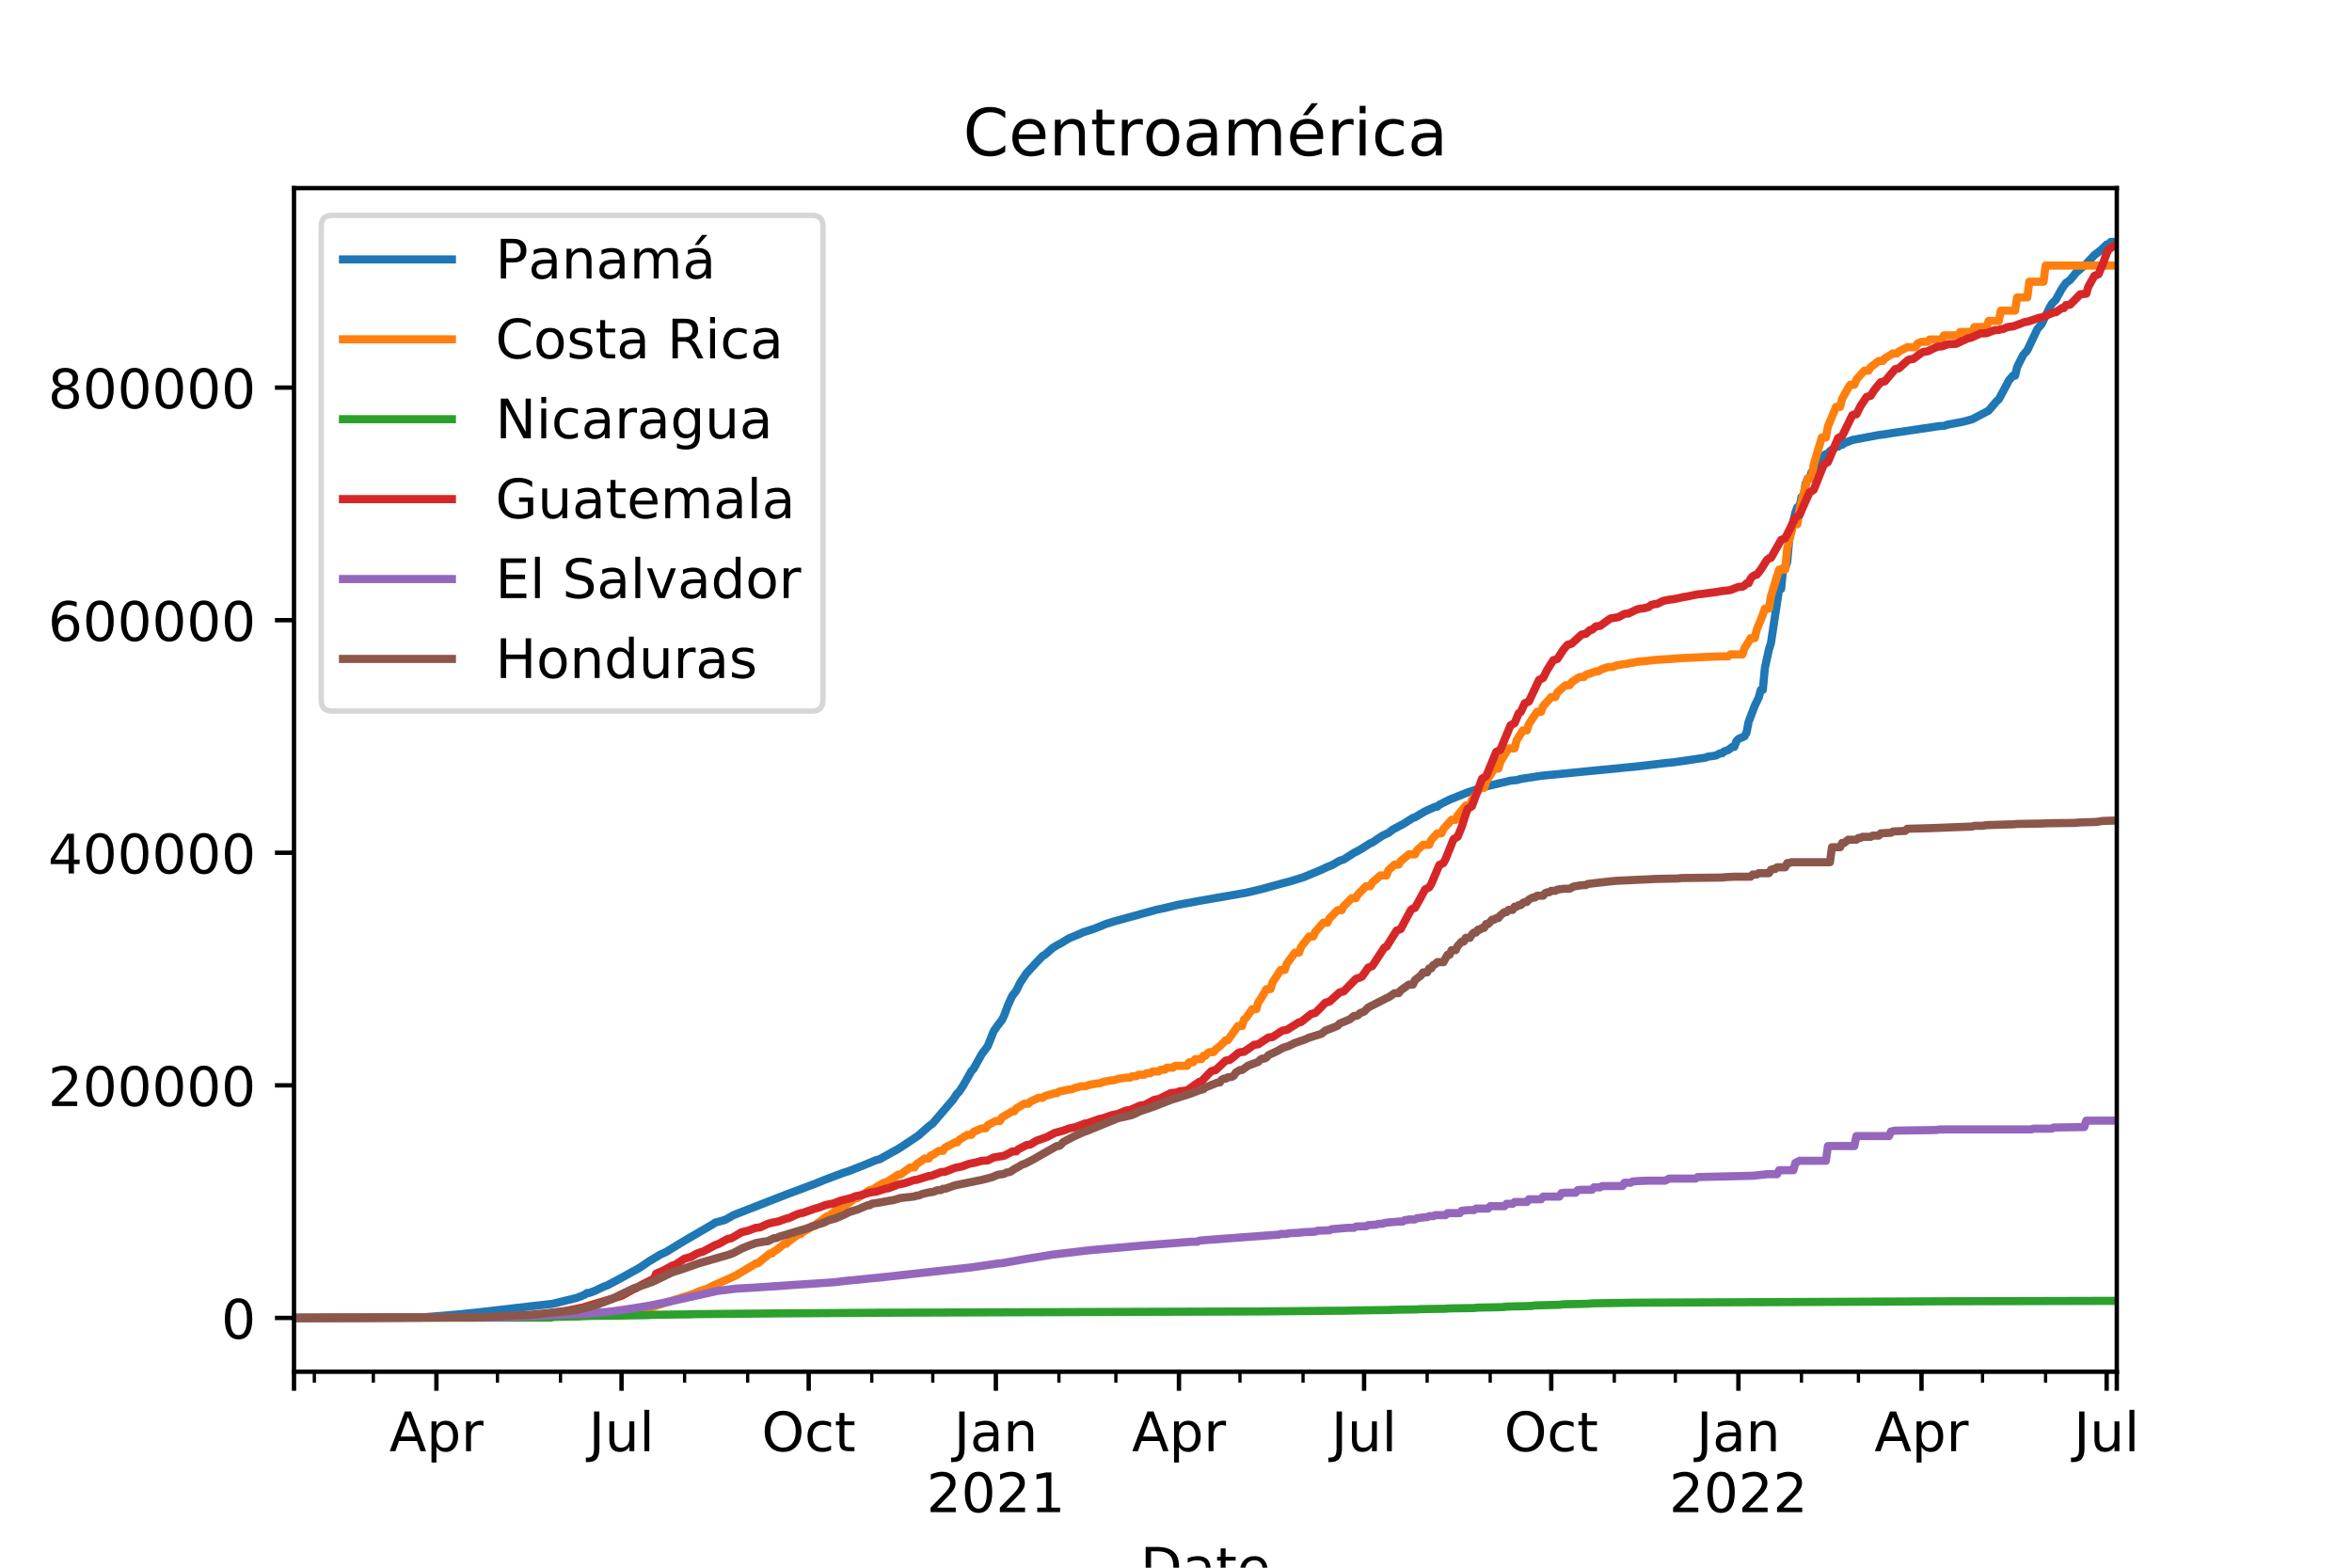 <?xml version="1.0" encoding="utf-8" standalone="no"?>
<!DOCTYPE svg PUBLIC "-//W3C//DTD SVG 1.1//EN"
  "http://www.w3.org/Graphics/SVG/1.1/DTD/svg11.dtd">
<!-- Created with matplotlib (https://matplotlib.org/) -->
<svg height="288pt" version="1.1" viewBox="0 0 432 288" width="432pt" xmlns="http://www.w3.org/2000/svg" xmlns:xlink="http://www.w3.org/1999/xlink">
 <defs>
  <style type="text/css">
*{stroke-linecap:butt;stroke-linejoin:round;}
  </style>
 </defs>
 <g id="figure_1">
  <g id="patch_1">
   <path d="M 0 288 
L 432 288 
L 432 0 
L 0 0 
z
" style="fill:#ffffff;"/>
  </g>
  <g id="axes_1">
   <g id="patch_2">
    <path d="M 54 252 
L 388.8 252 
L 388.8 34.56 
L 54 34.56 
z
" style="fill:#ffffff;"/>
   </g>
   <g id="matplotlib.axis_1">
    <g id="xtick_1">
     <g id="line2d_1">
      <defs>
       <path d="M 0 0 
L 0 3.5 
" id="m9b2d045363" style="stroke:#000000;stroke-width:0.8;"/>
      </defs>
      <g>
       <use style="stroke:#000000;stroke-width:0.8;" x="54" xlink:href="#m9b2d045363" y="252"/>
      </g>
     </g>
    </g>
    <g id="xtick_2">
     <g id="line2d_2">
      <g>
       <use style="stroke:#000000;stroke-width:0.8;" x="80.156" xlink:href="#m9b2d045363" y="252"/>
      </g>
     </g>
     <g id="text_1">
      <!-- Apr -->
      <defs>
       <path d="M 34.188 63.188 
L 20.797 26.906 
L 47.609 26.906 
z
M 28.609 72.906 
L 39.797 72.906 
L 67.578 0 
L 57.328 0 
L 50.688 18.703 
L 17.828 18.703 
L 11.188 0 
L 0.781 0 
z
" id="DejaVuSans-65"/>
       <path d="M 18.109 8.203 
L 18.109 -20.797 
L 9.078 -20.797 
L 9.078 54.688 
L 18.109 54.688 
L 18.109 46.391 
Q 20.953 51.266 25.266 53.625 
Q 29.594 56 35.594 56 
Q 45.562 56 51.781 48.094 
Q 58.016 40.188 58.016 27.297 
Q 58.016 14.406 51.781 6.484 
Q 45.562 -1.422 35.594 -1.422 
Q 29.594 -1.422 25.266 0.953 
Q 20.953 3.328 18.109 8.203 
z
M 48.688 27.297 
Q 48.688 37.203 44.609 42.844 
Q 40.531 48.484 33.406 48.484 
Q 26.266 48.484 22.188 42.844 
Q 18.109 37.203 18.109 27.297 
Q 18.109 17.391 22.188 11.75 
Q 26.266 6.109 33.406 6.109 
Q 40.531 6.109 44.609 11.75 
Q 48.688 17.391 48.688 27.297 
z
" id="DejaVuSans-112"/>
       <path d="M 41.109 46.297 
Q 39.594 47.172 37.812 47.578 
Q 36.031 48 33.891 48 
Q 26.266 48 22.188 43.047 
Q 18.109 38.094 18.109 28.812 
L 18.109 0 
L 9.078 0 
L 9.078 54.688 
L 18.109 54.688 
L 18.109 46.188 
Q 20.953 51.172 25.484 53.578 
Q 30.031 56 36.531 56 
Q 37.453 56 38.578 55.875 
Q 39.703 55.766 41.062 55.516 
z
" id="DejaVuSans-114"/>
      </defs>
      <g transform="translate(71.506 266.598)scale(0.1 -0.1)">
       <use xlink:href="#DejaVuSans-65"/>
       <use x="68.408" xlink:href="#DejaVuSans-112"/>
       <use x="131.885" xlink:href="#DejaVuSans-114"/>
      </g>
     </g>
    </g>
    <g id="xtick_3">
     <g id="line2d_3">
      <g>
       <use style="stroke:#000000;stroke-width:0.8;" x="114.159" xlink:href="#m9b2d045363" y="252"/>
      </g>
     </g>
     <g id="text_2">
      <!-- Jul -->
      <defs>
       <path d="M 9.812 72.906 
L 19.672 72.906 
L 19.672 5.078 
Q 19.672 -8.109 14.672 -14.062 
Q 9.672 -20.016 -1.422 -20.016 
L -5.172 -20.016 
L -5.172 -11.719 
L -2.094 -11.719 
Q 4.438 -11.719 7.125 -8.047 
Q 9.812 -4.391 9.812 5.078 
z
" id="DejaVuSans-74"/>
       <path d="M 8.5 21.578 
L 8.5 54.688 
L 17.484 54.688 
L 17.484 21.922 
Q 17.484 14.156 20.5 10.266 
Q 23.531 6.391 29.594 6.391 
Q 36.859 6.391 41.078 11.031 
Q 45.312 15.672 45.312 23.688 
L 45.312 54.688 
L 54.297 54.688 
L 54.297 0 
L 45.312 0 
L 45.312 8.406 
Q 42.047 3.422 37.719 1 
Q 33.406 -1.422 27.688 -1.422 
Q 18.266 -1.422 13.375 4.438 
Q 8.5 10.297 8.5 21.578 
z
M 31.109 56 
z
" id="DejaVuSans-117"/>
       <path d="M 9.422 75.984 
L 18.406 75.984 
L 18.406 0 
L 9.422 0 
z
" id="DejaVuSans-108"/>
      </defs>
      <g transform="translate(108.127 266.598)scale(0.1 -0.1)">
       <use xlink:href="#DejaVuSans-74"/>
       <use x="29.492" xlink:href="#DejaVuSans-117"/>
       <use x="92.871" xlink:href="#DejaVuSans-108"/>
      </g>
     </g>
    </g>
    <g id="xtick_4">
     <g id="line2d_4">
      <g>
       <use style="stroke:#000000;stroke-width:0.8;" x="148.536" xlink:href="#m9b2d045363" y="252"/>
      </g>
     </g>
     <g id="text_3">
      <!-- Oct -->
      <defs>
       <path d="M 39.406 66.219 
Q 28.656 66.219 22.328 58.203 
Q 16.016 50.203 16.016 36.375 
Q 16.016 22.609 22.328 14.594 
Q 28.656 6.594 39.406 6.594 
Q 50.141 6.594 56.422 14.594 
Q 62.703 22.609 62.703 36.375 
Q 62.703 50.203 56.422 58.203 
Q 50.141 66.219 39.406 66.219 
z
M 39.406 74.219 
Q 54.734 74.219 63.906 63.938 
Q 73.094 53.656 73.094 36.375 
Q 73.094 19.141 63.906 8.859 
Q 54.734 -1.422 39.406 -1.422 
Q 24.031 -1.422 14.812 8.828 
Q 5.609 19.094 5.609 36.375 
Q 5.609 53.656 14.812 63.938 
Q 24.031 74.219 39.406 74.219 
z
" id="DejaVuSans-79"/>
       <path d="M 48.781 52.594 
L 48.781 44.188 
Q 44.969 46.297 41.141 47.344 
Q 37.312 48.391 33.406 48.391 
Q 24.656 48.391 19.812 42.844 
Q 14.984 37.312 14.984 27.297 
Q 14.984 17.281 19.812 11.734 
Q 24.656 6.203 33.406 6.203 
Q 37.312 6.203 41.141 7.25 
Q 44.969 8.297 48.781 10.406 
L 48.781 2.094 
Q 45.016 0.344 40.984 -0.531 
Q 36.969 -1.422 32.422 -1.422 
Q 20.062 -1.422 12.781 6.344 
Q 5.516 14.109 5.516 27.297 
Q 5.516 40.672 12.859 48.328 
Q 20.219 56 33.016 56 
Q 37.156 56 41.109 55.141 
Q 45.062 54.297 48.781 52.594 
z
" id="DejaVuSans-99"/>
       <path d="M 18.312 70.219 
L 18.312 54.688 
L 36.812 54.688 
L 36.812 47.703 
L 18.312 47.703 
L 18.312 18.016 
Q 18.312 11.328 20.141 9.422 
Q 21.969 7.516 27.594 7.516 
L 36.812 7.516 
L 36.812 0 
L 27.594 0 
Q 17.188 0 13.234 3.875 
Q 9.281 7.766 9.281 18.016 
L 9.281 47.703 
L 2.688 47.703 
L 2.688 54.688 
L 9.281 54.688 
L 9.281 70.219 
z
" id="DejaVuSans-116"/>
      </defs>
      <g transform="translate(139.891 266.598)scale(0.1 -0.1)">
       <use xlink:href="#DejaVuSans-79"/>
       <use x="78.711" xlink:href="#DejaVuSans-99"/>
       <use x="133.691" xlink:href="#DejaVuSans-116"/>
      </g>
     </g>
    </g>
    <g id="xtick_5">
     <g id="line2d_5">
      <g>
       <use style="stroke:#000000;stroke-width:0.8;" x="182.913" xlink:href="#m9b2d045363" y="252"/>
      </g>
     </g>
     <g id="text_4">
      <!-- Jan -->
      <defs>
       <path d="M 34.281 27.484 
Q 23.391 27.484 19.188 25 
Q 14.984 22.516 14.984 16.5 
Q 14.984 11.719 18.141 8.906 
Q 21.297 6.109 26.703 6.109 
Q 34.188 6.109 38.703 11.406 
Q 43.219 16.703 43.219 25.484 
L 43.219 27.484 
z
M 52.203 31.203 
L 52.203 0 
L 43.219 0 
L 43.219 8.297 
Q 40.141 3.328 35.547 0.953 
Q 30.953 -1.422 24.312 -1.422 
Q 15.922 -1.422 10.953 3.297 
Q 6 8.016 6 15.922 
Q 6 25.141 12.172 29.828 
Q 18.359 34.516 30.609 34.516 
L 43.219 34.516 
L 43.219 35.406 
Q 43.219 41.609 39.141 45 
Q 35.062 48.391 27.688 48.391 
Q 23 48.391 18.547 47.266 
Q 14.109 46.141 10.016 43.891 
L 10.016 52.203 
Q 14.938 54.109 19.578 55.047 
Q 24.219 56 28.609 56 
Q 40.484 56 46.344 49.844 
Q 52.203 43.703 52.203 31.203 
z
" id="DejaVuSans-97"/>
       <path d="M 54.891 33.016 
L 54.891 0 
L 45.906 0 
L 45.906 32.719 
Q 45.906 40.484 42.875 44.328 
Q 39.844 48.188 33.797 48.188 
Q 26.516 48.188 22.312 43.547 
Q 18.109 38.922 18.109 30.906 
L 18.109 0 
L 9.078 0 
L 9.078 54.688 
L 18.109 54.688 
L 18.109 46.188 
Q 21.344 51.125 25.703 53.562 
Q 30.078 56 35.797 56 
Q 45.219 56 50.047 50.172 
Q 54.891 44.344 54.891 33.016 
z
" id="DejaVuSans-110"/>
      </defs>
      <g transform="translate(175.205 266.598)scale(0.1 -0.1)">
       <use xlink:href="#DejaVuSans-74"/>
       <use x="29.492" xlink:href="#DejaVuSans-97"/>
       <use x="90.771" xlink:href="#DejaVuSans-110"/>
      </g>
      <!-- 2021 -->
      <defs>
       <path d="M 19.188 8.297 
L 53.609 8.297 
L 53.609 0 
L 7.328 0 
L 7.328 8.297 
Q 12.938 14.109 22.625 23.891 
Q 32.328 33.688 34.812 36.531 
Q 39.547 41.844 41.422 45.531 
Q 43.312 49.219 43.312 52.781 
Q 43.312 58.594 39.234 62.25 
Q 35.156 65.922 28.609 65.922 
Q 23.969 65.922 18.812 64.312 
Q 13.672 62.703 7.812 59.422 
L 7.812 69.391 
Q 13.766 71.781 18.938 73 
Q 24.125 74.219 28.422 74.219 
Q 39.75 74.219 46.484 68.547 
Q 53.219 62.891 53.219 53.422 
Q 53.219 48.922 51.531 44.891 
Q 49.859 40.875 45.406 35.406 
Q 44.188 33.984 37.641 27.219 
Q 31.109 20.453 19.188 8.297 
z
" id="DejaVuSans-50"/>
       <path d="M 31.781 66.406 
Q 24.172 66.406 20.328 58.906 
Q 16.5 51.422 16.5 36.375 
Q 16.5 21.391 20.328 13.891 
Q 24.172 6.391 31.781 6.391 
Q 39.453 6.391 43.281 13.891 
Q 47.125 21.391 47.125 36.375 
Q 47.125 51.422 43.281 58.906 
Q 39.453 66.406 31.781 66.406 
z
M 31.781 74.219 
Q 44.047 74.219 50.516 64.516 
Q 56.984 54.828 56.984 36.375 
Q 56.984 17.969 50.516 8.266 
Q 44.047 -1.422 31.781 -1.422 
Q 19.531 -1.422 13.062 8.266 
Q 6.594 17.969 6.594 36.375 
Q 6.594 54.828 13.062 64.516 
Q 19.531 74.219 31.781 74.219 
z
" id="DejaVuSans-48"/>
       <path d="M 12.406 8.297 
L 28.516 8.297 
L 28.516 63.922 
L 10.984 60.406 
L 10.984 69.391 
L 28.422 72.906 
L 38.281 72.906 
L 38.281 8.297 
L 54.391 8.297 
L 54.391 0 
L 12.406 0 
z
" id="DejaVuSans-49"/>
      </defs>
      <g transform="translate(170.188 277.796)scale(0.1 -0.1)">
       <use xlink:href="#DejaVuSans-50"/>
       <use x="63.623" xlink:href="#DejaVuSans-48"/>
       <use x="127.246" xlink:href="#DejaVuSans-50"/>
       <use x="190.869" xlink:href="#DejaVuSans-49"/>
      </g>
     </g>
    </g>
    <g id="xtick_6">
     <g id="line2d_6">
      <g>
       <use style="stroke:#000000;stroke-width:0.8;" x="216.542" xlink:href="#m9b2d045363" y="252"/>
      </g>
     </g>
     <g id="text_5">
      <!-- Apr -->
      <g transform="translate(207.892 266.598)scale(0.1 -0.1)">
       <use xlink:href="#DejaVuSans-65"/>
       <use x="68.408" xlink:href="#DejaVuSans-112"/>
       <use x="131.885" xlink:href="#DejaVuSans-114"/>
      </g>
     </g>
    </g>
    <g id="xtick_7">
     <g id="line2d_7">
      <g>
       <use style="stroke:#000000;stroke-width:0.8;" x="250.546" xlink:href="#m9b2d045363" y="252"/>
      </g>
     </g>
     <g id="text_6">
      <!-- Jul -->
      <g transform="translate(244.513 266.598)scale(0.1 -0.1)">
       <use xlink:href="#DejaVuSans-74"/>
       <use x="29.492" xlink:href="#DejaVuSans-117"/>
       <use x="92.871" xlink:href="#DejaVuSans-108"/>
      </g>
     </g>
    </g>
    <g id="xtick_8">
     <g id="line2d_8">
      <g>
       <use style="stroke:#000000;stroke-width:0.8;" x="284.922" xlink:href="#m9b2d045363" y="252"/>
      </g>
     </g>
     <g id="text_7">
      <!-- Oct -->
      <g transform="translate(276.277 266.598)scale(0.1 -0.1)">
       <use xlink:href="#DejaVuSans-79"/>
       <use x="78.711" xlink:href="#DejaVuSans-99"/>
       <use x="133.691" xlink:href="#DejaVuSans-116"/>
      </g>
     </g>
    </g>
    <g id="xtick_9">
     <g id="line2d_9">
      <g>
       <use style="stroke:#000000;stroke-width:0.8;" x="319.299" xlink:href="#m9b2d045363" y="252"/>
      </g>
     </g>
     <g id="text_8">
      <!-- Jan -->
      <g transform="translate(311.591 266.598)scale(0.1 -0.1)">
       <use xlink:href="#DejaVuSans-74"/>
       <use x="29.492" xlink:href="#DejaVuSans-97"/>
       <use x="90.771" xlink:href="#DejaVuSans-110"/>
      </g>
      <!-- 2022 -->
      <g transform="translate(306.574 277.796)scale(0.1 -0.1)">
       <use xlink:href="#DejaVuSans-50"/>
       <use x="63.623" xlink:href="#DejaVuSans-48"/>
       <use x="127.246" xlink:href="#DejaVuSans-50"/>
       <use x="190.869" xlink:href="#DejaVuSans-50"/>
      </g>
     </g>
    </g>
    <g id="xtick_10">
     <g id="line2d_10">
      <g>
       <use style="stroke:#000000;stroke-width:0.8;" x="352.929" xlink:href="#m9b2d045363" y="252"/>
      </g>
     </g>
     <g id="text_9">
      <!-- Apr -->
      <g transform="translate(344.279 266.598)scale(0.1 -0.1)">
       <use xlink:href="#DejaVuSans-65"/>
       <use x="68.408" xlink:href="#DejaVuSans-112"/>
       <use x="131.885" xlink:href="#DejaVuSans-114"/>
      </g>
     </g>
    </g>
    <g id="xtick_11">
     <g id="line2d_11">
      <g>
       <use style="stroke:#000000;stroke-width:0.8;" x="386.932" xlink:href="#m9b2d045363" y="252"/>
      </g>
     </g>
     <g id="text_10">
      <!-- Jul -->
      <g transform="translate(380.899 266.598)scale(0.1 -0.1)">
       <use xlink:href="#DejaVuSans-74"/>
       <use x="29.492" xlink:href="#DejaVuSans-117"/>
       <use x="92.871" xlink:href="#DejaVuSans-108"/>
      </g>
     </g>
    </g>
    <g id="xtick_12">
     <g id="line2d_12">
      <g>
       <use style="stroke:#000000;stroke-width:0.8;" x="388.8" xlink:href="#m9b2d045363" y="252"/>
      </g>
     </g>
    </g>
    <g id="xtick_13">
     <g id="line2d_13">
      <defs>
       <path d="M 0 0 
L 0 2 
" id="m058e644965" style="stroke:#000000;stroke-width:0.6;"/>
      </defs>
      <g>
       <use style="stroke:#000000;stroke-width:0.6;" x="57.737" xlink:href="#m058e644965" y="252"/>
      </g>
     </g>
    </g>
    <g id="xtick_14">
     <g id="line2d_14">
      <g>
       <use style="stroke:#000000;stroke-width:0.6;" x="68.573" xlink:href="#m058e644965" y="252"/>
      </g>
     </g>
    </g>
    <g id="xtick_15">
     <g id="line2d_15">
      <g>
       <use style="stroke:#000000;stroke-width:0.6;" x="91.366" xlink:href="#m058e644965" y="252"/>
      </g>
     </g>
    </g>
    <g id="xtick_16">
     <g id="line2d_16">
      <g>
       <use style="stroke:#000000;stroke-width:0.6;" x="102.95" xlink:href="#m058e644965" y="252"/>
      </g>
     </g>
    </g>
    <g id="xtick_17">
     <g id="line2d_17">
      <g>
       <use style="stroke:#000000;stroke-width:0.6;" x="125.743" xlink:href="#m058e644965" y="252"/>
      </g>
     </g>
    </g>
    <g id="xtick_18">
     <g id="line2d_18">
      <g>
       <use style="stroke:#000000;stroke-width:0.6;" x="137.326" xlink:href="#m058e644965" y="252"/>
      </g>
     </g>
    </g>
    <g id="xtick_19">
     <g id="line2d_19">
      <g>
       <use style="stroke:#000000;stroke-width:0.6;" x="160.12" xlink:href="#m058e644965" y="252"/>
      </g>
     </g>
    </g>
    <g id="xtick_20">
     <g id="line2d_20">
      <g>
       <use style="stroke:#000000;stroke-width:0.6;" x="171.329" xlink:href="#m058e644965" y="252"/>
      </g>
     </g>
    </g>
    <g id="xtick_21">
     <g id="line2d_21">
      <g>
       <use style="stroke:#000000;stroke-width:0.6;" x="194.496" xlink:href="#m058e644965" y="252"/>
      </g>
     </g>
    </g>
    <g id="xtick_22">
     <g id="line2d_22">
      <g>
       <use style="stroke:#000000;stroke-width:0.6;" x="204.959" xlink:href="#m058e644965" y="252"/>
      </g>
     </g>
    </g>
    <g id="xtick_23">
     <g id="line2d_23">
      <g>
       <use style="stroke:#000000;stroke-width:0.6;" x="227.752" xlink:href="#m058e644965" y="252"/>
      </g>
     </g>
    </g>
    <g id="xtick_24">
     <g id="line2d_24">
      <g>
       <use style="stroke:#000000;stroke-width:0.6;" x="239.336" xlink:href="#m058e644965" y="252"/>
      </g>
     </g>
    </g>
    <g id="xtick_25">
     <g id="line2d_25">
      <g>
       <use style="stroke:#000000;stroke-width:0.6;" x="262.129" xlink:href="#m058e644965" y="252"/>
      </g>
     </g>
    </g>
    <g id="xtick_26">
     <g id="line2d_26">
      <g>
       <use style="stroke:#000000;stroke-width:0.6;" x="273.712" xlink:href="#m058e644965" y="252"/>
      </g>
     </g>
    </g>
    <g id="xtick_27">
     <g id="line2d_27">
      <g>
       <use style="stroke:#000000;stroke-width:0.6;" x="296.506" xlink:href="#m058e644965" y="252"/>
      </g>
     </g>
    </g>
    <g id="xtick_28">
     <g id="line2d_28">
      <g>
       <use style="stroke:#000000;stroke-width:0.6;" x="307.716" xlink:href="#m058e644965" y="252"/>
      </g>
     </g>
    </g>
    <g id="xtick_29">
     <g id="line2d_29">
      <g>
       <use style="stroke:#000000;stroke-width:0.6;" x="330.883" xlink:href="#m058e644965" y="252"/>
      </g>
     </g>
    </g>
    <g id="xtick_30">
     <g id="line2d_30">
      <g>
       <use style="stroke:#000000;stroke-width:0.6;" x="341.345" xlink:href="#m058e644965" y="252"/>
      </g>
     </g>
    </g>
    <g id="xtick_31">
     <g id="line2d_31">
      <g>
       <use style="stroke:#000000;stroke-width:0.6;" x="364.138" xlink:href="#m058e644965" y="252"/>
      </g>
     </g>
    </g>
    <g id="xtick_32">
     <g id="line2d_32">
      <g>
       <use style="stroke:#000000;stroke-width:0.6;" x="375.722" xlink:href="#m058e644965" y="252"/>
      </g>
     </g>
    </g>
    <g id="text_11">
     <!-- Date -->
     <defs>
      <path d="M 19.672 64.797 
L 19.672 8.109 
L 31.594 8.109 
Q 46.688 8.109 53.688 14.938 
Q 60.688 21.781 60.688 36.531 
Q 60.688 51.172 53.688 57.984 
Q 46.688 64.797 31.594 64.797 
z
M 9.812 72.906 
L 30.078 72.906 
Q 51.266 72.906 61.172 64.094 
Q 71.094 55.281 71.094 36.531 
Q 71.094 17.672 61.125 8.828 
Q 51.172 0 30.078 0 
L 9.812 0 
z
" id="DejaVuSans-68"/>
      <path d="M 56.203 29.594 
L 56.203 25.203 
L 14.891 25.203 
Q 15.484 15.922 20.484 11.062 
Q 25.484 6.203 34.422 6.203 
Q 39.594 6.203 44.453 7.469 
Q 49.312 8.734 54.109 11.281 
L 54.109 2.781 
Q 49.266 0.734 44.188 -0.344 
Q 39.109 -1.422 33.891 -1.422 
Q 20.797 -1.422 13.156 6.188 
Q 5.516 13.812 5.516 26.812 
Q 5.516 40.234 12.766 48.109 
Q 20.016 56 32.328 56 
Q 43.359 56 49.781 48.891 
Q 56.203 41.797 56.203 29.594 
z
M 47.219 32.234 
Q 47.125 39.594 43.094 43.984 
Q 39.062 48.391 32.422 48.391 
Q 24.906 48.391 20.391 44.141 
Q 15.875 39.891 15.188 32.172 
z
" id="DejaVuSans-101"/>
     </defs>
     <g transform="translate(209.449 291.474)scale(0.1 -0.1)">
      <use xlink:href="#DejaVuSans-68"/>
      <use x="77.002" xlink:href="#DejaVuSans-97"/>
      <use x="138.281" xlink:href="#DejaVuSans-116"/>
      <use x="177.49" xlink:href="#DejaVuSans-101"/>
     </g>
    </g>
   </g>
   <g id="matplotlib.axis_2">
    <g id="ytick_1">
     <g id="line2d_33">
      <defs>
       <path d="M 0 0 
L -3.5 0 
" id="ma597062e0f" style="stroke:#000000;stroke-width:0.8;"/>
      </defs>
      <g>
       <use style="stroke:#000000;stroke-width:0.8;" x="54" xlink:href="#ma597062e0f" y="242.116"/>
      </g>
     </g>
     <g id="text_12">
      <!-- 0 -->
      <g transform="translate(40.638 245.916)scale(0.1 -0.1)">
       <use xlink:href="#DejaVuSans-48"/>
      </g>
     </g>
    </g>
    <g id="ytick_2">
     <g id="line2d_34">
      <g>
       <use style="stroke:#000000;stroke-width:0.8;" x="54" xlink:href="#ma597062e0f" y="199.388"/>
      </g>
     </g>
     <g id="text_13">
      <!-- 200000 -->
      <g transform="translate(8.825 203.187)scale(0.1 -0.1)">
       <use xlink:href="#DejaVuSans-50"/>
       <use x="63.623" xlink:href="#DejaVuSans-48"/>
       <use x="127.246" xlink:href="#DejaVuSans-48"/>
       <use x="190.869" xlink:href="#DejaVuSans-48"/>
       <use x="254.492" xlink:href="#DejaVuSans-48"/>
       <use x="318.115" xlink:href="#DejaVuSans-48"/>
      </g>
     </g>
    </g>
    <g id="ytick_3">
     <g id="line2d_35">
      <g>
       <use style="stroke:#000000;stroke-width:0.8;" x="54" xlink:href="#ma597062e0f" y="156.66"/>
      </g>
     </g>
     <g id="text_14">
      <!-- 400000 -->
      <defs>
       <path d="M 37.797 64.312 
L 12.891 25.391 
L 37.797 25.391 
z
M 35.203 72.906 
L 47.609 72.906 
L 47.609 25.391 
L 58.016 25.391 
L 58.016 17.188 
L 47.609 17.188 
L 47.609 0 
L 37.797 0 
L 37.797 17.188 
L 4.891 17.188 
L 4.891 26.703 
z
" id="DejaVuSans-52"/>
      </defs>
      <g transform="translate(8.825 160.459)scale(0.1 -0.1)">
       <use xlink:href="#DejaVuSans-52"/>
       <use x="63.623" xlink:href="#DejaVuSans-48"/>
       <use x="127.246" xlink:href="#DejaVuSans-48"/>
       <use x="190.869" xlink:href="#DejaVuSans-48"/>
       <use x="254.492" xlink:href="#DejaVuSans-48"/>
       <use x="318.115" xlink:href="#DejaVuSans-48"/>
      </g>
     </g>
    </g>
    <g id="ytick_4">
     <g id="line2d_36">
      <g>
       <use style="stroke:#000000;stroke-width:0.8;" x="54" xlink:href="#ma597062e0f" y="113.931"/>
      </g>
     </g>
     <g id="text_15">
      <!-- 600000 -->
      <defs>
       <path d="M 33.016 40.375 
Q 26.375 40.375 22.484 35.828 
Q 18.609 31.297 18.609 23.391 
Q 18.609 15.531 22.484 10.953 
Q 26.375 6.391 33.016 6.391 
Q 39.656 6.391 43.531 10.953 
Q 47.406 15.531 47.406 23.391 
Q 47.406 31.297 43.531 35.828 
Q 39.656 40.375 33.016 40.375 
z
M 52.594 71.297 
L 52.594 62.312 
Q 48.875 64.062 45.094 64.984 
Q 41.312 65.922 37.594 65.922 
Q 27.828 65.922 22.672 59.328 
Q 17.531 52.734 16.797 39.406 
Q 19.672 43.656 24.016 45.922 
Q 28.375 48.188 33.594 48.188 
Q 44.578 48.188 50.953 41.516 
Q 57.328 34.859 57.328 23.391 
Q 57.328 12.156 50.688 5.359 
Q 44.047 -1.422 33.016 -1.422 
Q 20.359 -1.422 13.672 8.266 
Q 6.984 17.969 6.984 36.375 
Q 6.984 53.656 15.188 63.938 
Q 23.391 74.219 37.203 74.219 
Q 40.922 74.219 44.703 73.484 
Q 48.484 72.75 52.594 71.297 
z
" id="DejaVuSans-54"/>
      </defs>
      <g transform="translate(8.825 117.731)scale(0.1 -0.1)">
       <use xlink:href="#DejaVuSans-54"/>
       <use x="63.623" xlink:href="#DejaVuSans-48"/>
       <use x="127.246" xlink:href="#DejaVuSans-48"/>
       <use x="190.869" xlink:href="#DejaVuSans-48"/>
       <use x="254.492" xlink:href="#DejaVuSans-48"/>
       <use x="318.115" xlink:href="#DejaVuSans-48"/>
      </g>
     </g>
    </g>
    <g id="ytick_5">
     <g id="line2d_37">
      <g>
       <use style="stroke:#000000;stroke-width:0.8;" x="54" xlink:href="#ma597062e0f" y="71.203"/>
      </g>
     </g>
     <g id="text_16">
      <!-- 800000 -->
      <defs>
       <path d="M 31.781 34.625 
Q 24.75 34.625 20.719 30.859 
Q 16.703 27.094 16.703 20.516 
Q 16.703 13.922 20.719 10.156 
Q 24.75 6.391 31.781 6.391 
Q 38.812 6.391 42.859 10.172 
Q 46.922 13.969 46.922 20.516 
Q 46.922 27.094 42.891 30.859 
Q 38.875 34.625 31.781 34.625 
z
M 21.922 38.812 
Q 15.578 40.375 12.031 44.719 
Q 8.5 49.078 8.5 55.328 
Q 8.5 64.062 14.719 69.141 
Q 20.953 74.219 31.781 74.219 
Q 42.672 74.219 48.875 69.141 
Q 55.078 64.062 55.078 55.328 
Q 55.078 49.078 51.531 44.719 
Q 48 40.375 41.703 38.812 
Q 48.828 37.156 52.797 32.312 
Q 56.781 27.484 56.781 20.516 
Q 56.781 9.906 50.312 4.234 
Q 43.844 -1.422 31.781 -1.422 
Q 19.734 -1.422 13.25 4.234 
Q 6.781 9.906 6.781 20.516 
Q 6.781 27.484 10.781 32.312 
Q 14.797 37.156 21.922 38.812 
z
M 18.312 54.391 
Q 18.312 48.734 21.844 45.562 
Q 25.391 42.391 31.781 42.391 
Q 38.141 42.391 41.719 45.562 
Q 45.312 48.734 45.312 54.391 
Q 45.312 60.062 41.719 63.234 
Q 38.141 66.406 31.781 66.406 
Q 25.391 66.406 21.844 63.234 
Q 18.312 60.062 18.312 54.391 
z
" id="DejaVuSans-56"/>
      </defs>
      <g transform="translate(8.825 75.002)scale(0.1 -0.1)">
       <use xlink:href="#DejaVuSans-56"/>
       <use x="63.623" xlink:href="#DejaVuSans-48"/>
       <use x="127.246" xlink:href="#DejaVuSans-48"/>
       <use x="190.869" xlink:href="#DejaVuSans-48"/>
       <use x="254.492" xlink:href="#DejaVuSans-48"/>
       <use x="318.115" xlink:href="#DejaVuSans-48"/>
      </g>
     </g>
    </g>
   </g>
   <g id="line2d_38">
    <path clip-path="url(#p38cf533e8f)" d="M 54 242.116 
L 77.541 242.022 
L 83.519 241.528 
L 87.256 241.162 
L 101.455 239.525 
L 105.939 238.435 
L 107.433 237.831 
L 107.807 237.541 
L 108.181 237.54 
L 109.302 237.128 
L 110.796 236.401 
L 111.544 236.128 
L 113.786 234.949 
L 117.522 232.875 
L 118.27 232.367 
L 119.017 231.841 
L 121.259 230.489 
L 122.38 229.978 
L 124.622 228.599 
L 126.49 227.491 
L 130.974 224.883 
L 131.348 224.611 
L 132.842 224.201 
L 133.216 224.087 
L 134.711 223.235 
L 144.8 219.297 
L 145.921 218.888 
L 149.657 217.486 
L 151.525 216.727 
L 152.646 216.308 
L 153.394 216.025 
L 154.888 215.466 
L 156.009 215.105 
L 157.504 214.514 
L 158.625 214.077 
L 160.867 213.148 
L 161.614 212.94 
L 162.735 212.308 
L 163.856 211.68 
L 164.977 211.072 
L 166.098 210.343 
L 168.714 208.59 
L 170.582 206.923 
L 171.329 206.372 
L 175.066 201.999 
L 175.813 200.882 
L 176.187 200.538 
L 176.934 199.399 
L 178.429 196.752 
L 178.803 196.389 
L 180.297 193.692 
L 181.045 192.689 
L 181.418 192.187 
L 182.539 189.392 
L 183.287 188.329 
L 184.034 187.375 
L 184.408 186.619 
L 185.155 184.627 
L 185.902 182.986 
L 186.65 182.008 
L 187.397 180.5 
L 188.518 178.821 
L 190.386 176.795 
L 191.507 175.622 
L 191.881 175.426 
L 193.375 174.124 
L 194.123 173.67 
L 194.87 173.281 
L 196.365 172.37 
L 198.233 171.599 
L 198.98 171.253 
L 200.849 170.661 
L 201.97 170.221 
L 203.091 169.756 
L 204.585 169.283 
L 212.432 167.13 
L 213.553 166.897 
L 216.169 166.263 
L 217.663 165.979 
L 218.784 165.787 
L 220.279 165.502 
L 221.774 165.242 
L 223.268 164.982 
L 228.873 164.005 
L 231.863 163.298 
L 235.599 162.263 
L 237.094 161.873 
L 238.588 161.408 
L 239.336 161.183 
L 242.699 159.789 
L 243.82 159.257 
L 244.567 158.973 
L 246.062 158.124 
L 246.809 157.89 
L 248.677 156.686 
L 249.798 156.108 
L 251.667 154.924 
L 252.04 154.795 
L 253.908 153.531 
L 255.029 153.009 
L 255.777 152.423 
L 256.898 151.815 
L 257.645 151.435 
L 259.513 150.261 
L 259.887 150.156 
L 261.755 149.042 
L 263.624 148.2 
L 263.997 148.2 
L 264.371 147.833 
L 266.239 146.907 
L 269.602 145.554 
L 272.965 144.474 
L 277.449 143.412 
L 278.57 143.318 
L 279.317 143.102 
L 283.054 142.521 
L 299.121 140.952 
L 300.242 140.85 
L 306.221 140.144 
L 307.342 140.051 
L 313.321 139.179 
L 313.694 138.996 
L 314.442 138.914 
L 315.189 138.791 
L 315.936 138.391 
L 316.31 138.391 
L 316.683 138.029 
L 317.431 137.786 
L 318.178 137.209 
L 318.552 137.209 
L 318.925 136.167 
L 319.299 135.764 
L 320.42 135.264 
L 320.794 134.568 
L 321.167 132.646 
L 322.288 129.674 
L 323.036 128.126 
L 323.409 126.735 
L 323.783 126.735 
L 324.157 122.76 
L 324.904 119.303 
L 325.278 118.135 
L 326.772 108.187 
L 327.146 108.187 
L 327.52 104.385 
L 327.893 104.385 
L 328.267 103.22 
L 328.641 99.006 
L 329.762 94.141 
L 330.135 93.182 
L 330.509 93.182 
L 330.883 91.311 
L 331.256 91.311 
L 331.63 88.899 
L 332.004 87.978 
L 332.377 87.978 
L 332.751 86.711 
L 333.125 86.711 
L 333.498 85.687 
L 334.246 84.522 
L 334.993 83.669 
L 335.367 83.412 
L 335.74 83.412 
L 336.114 82.875 
L 337.235 82.07 
L 337.608 82.07 
L 337.982 81.723 
L 338.356 81.723 
L 338.729 81.421 
L 340.224 80.837 
L 345.082 79.915 
L 345.829 79.827 
L 347.324 79.592 
L 356.292 78.268 
L 357.039 78.239 
L 357.786 77.997 
L 360.402 77.513 
L 361.523 77.224 
L 362.27 77.008 
L 365.259 75.444 
L 366.754 73.666 
L 367.128 73.376 
L 368.996 69.862 
L 369.743 69.015 
L 370.117 69.015 
L 370.491 67.431 
L 371.612 65.195 
L 372.359 64.357 
L 374.227 60.418 
L 374.975 59.571 
L 376.469 56.505 
L 376.843 55.853 
L 377.59 55.076 
L 378.711 53.034 
L 379.458 51.984 
L 380.206 51.451 
L 381.327 50.078 
L 383.195 48.464 
L 384.69 46.862 
L 385.811 46.012 
L 386.932 44.927 
L 387.305 44.927 
L 387.679 44.444 
L 388.8 44.444 
L 388.8 44.444 
" style="fill:none;stroke:#1f77b4;stroke-linecap:square;stroke-width:1.5;"/>
   </g>
   <g id="line2d_39">
    <path clip-path="url(#p38cf533e8f)" d="M 54 242.116 
L 82.772 242.009 
L 89.871 241.967 
L 106.686 241.788 
L 113.786 241.377 
L 117.522 240.654 
L 120.138 239.987 
L 126.49 237.971 
L 127.611 237.615 
L 128.358 237.245 
L 129.853 236.763 
L 130.974 236.191 
L 135.084 234.36 
L 138.447 232.357 
L 138.821 232.092 
L 139.195 232.092 
L 139.942 231.456 
L 141.437 230.269 
L 141.81 230.269 
L 142.184 229.862 
L 142.558 229.696 
L 144.052 228.505 
L 144.426 228.505 
L 144.8 228.101 
L 145.921 227.277 
L 146.668 226.724 
L 147.042 226.724 
L 147.415 226.368 
L 148.91 225.489 
L 149.283 225.2 
L 149.657 225.2 
L 150.031 224.784 
L 150.778 224.278 
L 151.899 223.436 
L 152.273 223.436 
L 152.646 223.055 
L 153.394 222.508 
L 154.515 221.711 
L 154.888 221.711 
L 155.262 221.377 
L 155.636 221.196 
L 156.757 220.362 
L 157.13 220.092 
L 157.504 220.092 
L 158.625 219.352 
L 159.746 218.622 
L 160.12 218.622 
L 161.241 217.919 
L 162.362 217.256 
L 162.735 217.256 
L 164.977 215.791 
L 165.351 215.791 
L 167.219 214.467 
L 167.967 214.467 
L 168.34 213.853 
L 169.088 213.377 
L 169.835 212.828 
L 170.582 212.828 
L 170.956 212.284 
L 171.329 212.17 
L 172.45 211.419 
L 173.198 211.419 
L 173.571 210.835 
L 175.44 209.868 
L 175.813 209.868 
L 176.187 209.393 
L 177.308 208.705 
L 177.682 208.474 
L 178.429 208.474 
L 178.803 207.957 
L 180.297 207.295 
L 181.045 207.295 
L 181.418 206.703 
L 182.913 205.942 
L 183.66 205.942 
L 184.034 205.277 
L 185.902 204.171 
L 186.276 204.171 
L 186.65 203.648 
L 188.144 202.766 
L 188.892 202.766 
L 189.265 202.376 
L 190.76 201.672 
L 191.507 201.672 
L 191.881 201.365 
L 193.749 200.825 
L 194.123 200.825 
L 194.496 200.548 
L 196.365 200.149 
L 196.738 200.149 
L 197.486 199.847 
L 198.607 199.562 
L 199.354 199.562 
L 200.101 199.291 
L 201.596 199.03 
L 201.97 199.03 
L 202.717 198.726 
L 204.212 198.461 
L 204.585 198.461 
L 205.333 198.21 
L 206.827 197.969 
L 207.575 197.969 
L 207.948 197.715 
L 208.696 197.715 
L 209.069 197.445 
L 210.19 197.445 
L 210.564 197.156 
L 211.311 197.156 
L 211.685 196.845 
L 212.806 196.845 
L 213.179 196.517 
L 213.927 196.517 
L 214.3 196.145 
L 215.421 196.145 
L 215.795 195.807 
L 218.037 195.807 
L 218.411 195.148 
L 219.158 195.148 
L 219.532 194.572 
L 220.653 194.572 
L 221.026 193.974 
L 221.4 193.974 
L 221.774 193.506 
L 222.147 193.283 
L 222.895 193.283 
L 223.268 192.8 
L 224.016 192.231 
L 225.137 191.107 
L 225.51 191.107 
L 227.379 188.494 
L 228.126 188.494 
L 228.5 187.28 
L 228.873 187.001 
L 229.994 185.398 
L 230.742 185.398 
L 231.115 184.117 
L 231.489 183.64 
L 232.61 181.711 
L 233.357 181.711 
L 233.731 180.454 
L 234.478 179.344 
L 235.225 178.191 
L 235.973 178.191 
L 236.346 177.056 
L 237.841 175.011 
L 238.588 175.011 
L 238.962 173.968 
L 240.457 172.046 
L 241.204 172.046 
L 241.578 171.204 
L 243.072 169.5 
L 243.82 169.5 
L 244.193 168.708 
L 245.688 167.207 
L 246.435 167.207 
L 246.809 166.467 
L 247.93 165.362 
L 248.304 164.991 
L 249.051 164.991 
L 249.425 164.286 
L 250.919 162.811 
L 251.667 162.811 
L 252.04 162.145 
L 253.535 160.83 
L 254.656 160.83 
L 255.029 159.85 
L 256.15 158.839 
L 256.898 158.839 
L 257.271 158.202 
L 258.766 156.957 
L 259.887 156.957 
L 260.261 156.223 
L 261.382 155.204 
L 262.503 155.204 
L 262.876 154.283 
L 263.997 153.097 
L 264.745 153.097 
L 265.118 152.288 
L 266.613 150.615 
L 267.36 150.615 
L 267.734 149.791 
L 269.229 147.976 
L 269.976 147.976 
L 270.35 146.951 
L 271.097 145.915 
L 271.844 144.742 
L 272.592 144.742 
L 272.965 143.597 
L 274.46 141.21 
L 275.207 141.21 
L 275.581 139.965 
L 277.075 137.478 
L 278.196 137.478 
L 278.57 135.993 
L 279.691 134.193 
L 280.438 134.193 
L 280.812 133.02 
L 282.307 130.77 
L 283.054 130.77 
L 283.428 129.741 
L 284.922 128.059 
L 285.67 128.059 
L 286.043 127.195 
L 287.538 125.891 
L 288.285 125.891 
L 288.659 125.341 
L 289.78 124.585 
L 290.154 124.369 
L 290.901 124.369 
L 291.275 123.983 
L 293.143 123.338 
L 293.517 123.338 
L 294.264 122.921 
L 295.385 122.542 
L 296.132 122.542 
L 296.879 122.252 
L 298.374 121.982 
L 298.748 121.982 
L 299.495 121.774 
L 299.869 121.774 
L 300.616 121.589 
L 301.737 121.481 
L 303.605 121.292 
L 304.353 121.205 
L 306.595 121.076 
L 307.716 120.99 
L 308.837 120.9 
L 310.331 120.831 
L 311.826 120.769 
L 313.321 120.677 
L 316.31 120.584 
L 317.431 120.584 
L 317.804 120.222 
L 320.046 120.222 
L 320.42 119.086 
L 321.167 117.906 
L 321.541 117.233 
L 322.288 117.233 
L 322.662 115.695 
L 323.783 112.936 
L 324.157 111.82 
L 324.904 111.82 
L 325.278 109.533 
L 326.772 104.639 
L 327.893 104.639 
L 328.267 100.753 
L 329.388 96.31 
L 330.135 96.31 
L 330.509 93.664 
L 332.004 87.873 
L 332.751 87.873 
L 333.125 85.366 
L 334.619 80.37 
L 335.367 80.37 
L 335.74 78.356 
L 337.235 74.742 
L 337.982 74.742 
L 338.356 73.245 
L 339.477 71.24 
L 339.85 70.675 
L 340.598 70.675 
L 340.971 69.723 
L 342.092 68.466 
L 342.466 68.088 
L 343.213 68.088 
L 343.587 67.456 
L 345.082 66.303 
L 345.829 66.303 
L 346.203 65.828 
L 347.697 64.922 
L 348.445 64.922 
L 348.818 64.548 
L 350.313 63.784 
L 351.808 63.784 
L 352.181 63.121 
L 352.929 62.792 
L 354.05 62.792 
L 354.423 62.371 
L 356.665 62.371 
L 357.039 61.612 
L 359.654 61.612 
L 360.028 60.994 
L 362.27 60.994 
L 362.644 60.078 
L 364.886 60.078 
L 365.259 58.964 
L 367.128 58.964 
L 367.501 57.068 
L 370.117 57.068 
L 370.491 54.639 
L 372.359 54.639 
L 372.733 51.754 
L 375.348 51.754 
L 375.722 48.785 
L 388.8 48.785 
L 388.8 48.785 
" style="fill:none;stroke:#ff7f0e;stroke-linecap:square;stroke-width:1.5;"/>
   </g>
   <g id="line2d_40">
    <path clip-path="url(#p38cf533e8f)" d="M 54 242.116 
L 101.081 242.057 
L 101.829 241.927 
L 106.312 241.837 
L 107.06 241.763 
L 114.159 241.686 
L 115.654 241.65 
L 119.017 241.601 
L 119.764 241.537 
L 126.864 241.458 
L 127.985 241.419 
L 139.942 241.31 
L 142.184 241.288 
L 158.251 241.184 
L 161.988 241.159 
L 194.87 241.05 
L 201.596 241.026 
L 231.489 240.925 
L 234.852 240.892 
L 247.183 240.783 
L 248.677 240.749 
L 255.029 240.66 
L 256.15 240.611 
L 260.261 240.554 
L 261.008 240.494 
L 265.492 240.431 
L 266.239 240.366 
L 270.723 240.301 
L 271.471 240.222 
L 275.954 240.133 
L 276.702 240.037 
L 281.186 239.928 
L 281.933 239.818 
L 286.417 239.708 
L 287.164 239.608 
L 291.648 239.517 
L 292.396 239.435 
L 299.495 239.329 
L 301.737 239.307 
L 328.267 239.201 
L 335.367 239.17 
L 357.039 239.06 
L 363.765 239.041 
L 388.8 238.978 
L 388.8 238.978 
" style="fill:none;stroke:#2ca02c;stroke-linecap:square;stroke-width:1.5;"/>
   </g>
   <g id="line2d_41">
    <path clip-path="url(#p38cf533e8f)" d="M 54 242.116 
L 89.498 242.01 
L 96.224 241.792 
L 99.587 241.464 
L 101.081 241.231 
L 104.444 240.731 
L 107.06 240.197 
L 114.159 238.055 
L 116.401 236.821 
L 116.775 236.688 
L 117.896 236.007 
L 119.764 235.079 
L 120.138 234.893 
L 120.512 233.989 
L 122.006 233.328 
L 123.501 232.491 
L 123.875 232.436 
L 125.743 231.225 
L 126.864 230.929 
L 127.985 230.308 
L 128.732 230.023 
L 129.106 229.942 
L 131.348 228.751 
L 132.095 228.476 
L 133.59 227.62 
L 134.337 227.475 
L 136.205 226.375 
L 137.326 226.116 
L 138.821 225.563 
L 139.568 225.489 
L 141.063 224.809 
L 141.81 224.617 
L 142.931 224.4 
L 144.426 223.862 
L 144.8 223.811 
L 146.294 223.128 
L 147.042 222.869 
L 147.415 222.832 
L 149.657 222.042 
L 150.404 221.848 
L 151.525 221.407 
L 152.273 221.24 
L 153.02 221.098 
L 154.515 220.533 
L 156.383 220.075 
L 157.13 219.763 
L 158.251 219.562 
L 159.372 219.184 
L 160.12 219.021 
L 160.867 218.94 
L 162.735 218.346 
L 163.109 218.325 
L 164.977 217.608 
L 166.098 217.392 
L 167.967 216.772 
L 168.34 216.752 
L 170.582 216.058 
L 170.956 216.039 
L 172.824 215.336 
L 173.571 215.267 
L 175.44 214.535 
L 176.561 214.325 
L 178.055 213.789 
L 179.176 213.574 
L 180.297 213.258 
L 181.418 213.181 
L 182.539 212.631 
L 184.408 212.331 
L 185.529 211.766 
L 185.902 211.538 
L 186.65 211.514 
L 187.023 211.142 
L 188.518 210.37 
L 189.265 210.253 
L 190.386 209.558 
L 192.254 208.904 
L 193.749 208.122 
L 195.244 207.727 
L 196.365 207.306 
L 197.486 207.081 
L 199.354 206.379 
L 199.728 206.356 
L 201.97 205.547 
L 202.343 205.522 
L 203.464 205.126 
L 204.212 204.871 
L 205.333 204.641 
L 206.827 204.016 
L 207.575 203.924 
L 209.443 203.089 
L 210.19 203.017 
L 212.058 202.025 
L 212.806 201.926 
L 215.048 200.803 
L 216.169 200.705 
L 216.542 200.508 
L 218.037 200.311 
L 220.279 198.732 
L 220.653 198.681 
L 222.147 197.109 
L 222.521 196.759 
L 223.268 196.6 
L 225.137 194.836 
L 225.884 194.701 
L 226.631 194.128 
L 227.379 193.476 
L 227.752 193.304 
L 228.5 193.22 
L 230.368 191.936 
L 231.115 191.846 
L 231.863 191.338 
L 232.983 190.604 
L 233.731 190.516 
L 235.225 189.527 
L 235.599 189.324 
L 236.346 189.209 
L 238.588 187.803 
L 238.962 187.762 
L 240.83 186.272 
L 241.578 186.088 
L 242.699 184.979 
L 243.446 184.192 
L 244.193 184.008 
L 245.688 182.637 
L 246.062 182.308 
L 246.809 182.114 
L 249.051 179.82 
L 249.798 179.589 
L 250.172 179.395 
L 251.293 177.77 
L 252.04 177.483 
L 254.282 174.063 
L 254.656 173.931 
L 256.524 170.947 
L 257.271 170.68 
L 259.14 167.167 
L 259.513 166.896 
L 259.887 166.79 
L 260.634 165.462 
L 261.755 163.393 
L 262.503 163.014 
L 262.876 162.418 
L 264.371 158.901 
L 265.118 158.557 
L 265.492 157.862 
L 266.987 154.154 
L 267.734 153.712 
L 268.481 151.902 
L 269.229 149.537 
L 269.602 148.559 
L 270.35 148.113 
L 272.218 143.039 
L 272.965 142.602 
L 274.833 138.112 
L 275.581 137.744 
L 277.449 133.233 
L 278.196 132.848 
L 278.944 131.026 
L 279.317 130.789 
L 280.065 129.188 
L 280.812 128.881 
L 282.68 124.912 
L 283.428 124.542 
L 284.175 123.066 
L 285.296 121.288 
L 286.043 121.059 
L 287.164 119.334 
L 287.912 118.459 
L 288.659 118.253 
L 290.527 116.562 
L 291.275 116.439 
L 292.022 115.756 
L 292.396 115.69 
L 293.143 115.071 
L 293.89 114.985 
L 295.758 113.632 
L 297.253 113.381 
L 298.374 112.775 
L 299.121 112.703 
L 300.616 111.98 
L 301.363 111.794 
L 301.737 111.788 
L 302.858 111.501 
L 303.232 111.151 
L 303.979 110.964 
L 304.353 110.951 
L 305.474 110.395 
L 306.595 110.169 
L 307.342 110.089 
L 309.21 109.69 
L 309.958 109.566 
L 311.826 109.182 
L 312.573 109.119 
L 314.442 108.861 
L 315.189 108.767 
L 316.31 108.584 
L 317.804 108.408 
L 319.299 107.824 
L 320.046 107.778 
L 320.42 107.563 
L 320.794 107.153 
L 321.167 107.153 
L 321.541 106.323 
L 321.915 105.885 
L 322.288 105.662 
L 322.662 105.589 
L 323.409 104.649 
L 324.53 102.87 
L 324.904 102.572 
L 325.278 102.49 
L 327.146 99.188 
L 327.893 98.872 
L 328.641 97.435 
L 329.762 95.061 
L 330.509 94.642 
L 331.63 92.074 
L 332.377 90.45 
L 333.125 89.991 
L 333.872 88.123 
L 334.993 85.312 
L 335.74 84.885 
L 337.608 80.475 
L 338.356 80.111 
L 340.224 76.275 
L 340.598 76.119 
L 340.971 76.119 
L 341.719 74.616 
L 342.84 72.924 
L 343.587 72.707 
L 344.334 71.545 
L 345.455 70.197 
L 346.203 70.051 
L 348.071 67.833 
L 348.818 67.645 
L 350.313 66.258 
L 350.687 66.042 
L 351.434 65.938 
L 352.929 64.819 
L 353.302 64.635 
L 354.05 64.548 
L 355.171 63.998 
L 355.918 63.68 
L 356.665 63.635 
L 357.786 63.229 
L 359.281 63.168 
L 361.523 62.108 
L 361.896 62.091 
L 363.017 61.592 
L 363.765 61.259 
L 364.886 61.208 
L 366.38 60.646 
L 367.128 60.617 
L 367.501 60.467 
L 367.875 60.467 
L 368.622 60.12 
L 369.37 59.986 
L 369.743 59.967 
L 371.985 59.133 
L 372.359 59.116 
L 374.601 58.364 
L 374.975 58.348 
L 377.217 57.389 
L 377.59 57.366 
L 378.711 56.599 
L 379.085 56.599 
L 379.458 56.057 
L 380.206 55.978 
L 381.327 54.86 
L 382.074 54.076 
L 383.195 53.959 
L 383.569 52.67 
L 384.69 50.665 
L 385.437 50.381 
L 386.184 48.634 
L 386.932 46.566 
L 387.305 45.823 
L 388.053 45.321 
L 388.426 45.066 
L 388.8 45.066 
L 388.8 45.066 
" style="fill:none;stroke:#d62728;stroke-linecap:square;stroke-width:1.5;"/>
   </g>
   <g id="line2d_42">
    <path clip-path="url(#p38cf533e8f)" d="M 54 242.116 
L 92.113 242.012 
L 107.807 241.322 
L 111.917 240.976 
L 114.907 240.564 
L 119.391 239.842 
L 123.127 239.078 
L 131.721 237.161 
L 135.084 236.745 
L 139.942 236.453 
L 145.921 236.046 
L 147.789 235.925 
L 153.394 235.543 
L 155.262 235.317 
L 162.735 234.569 
L 178.429 232.828 
L 183.287 232.117 
L 184.034 232.057 
L 188.518 231.267 
L 193.375 230.475 
L 200.101 229.682 
L 210.19 228.79 
L 218.784 228.125 
L 219.905 228.125 
L 220.279 227.912 
L 221.4 227.812 
L 234.478 226.845 
L 234.852 226.845 
L 235.225 226.687 
L 236.346 226.687 
L 236.72 226.559 
L 238.588 226.468 
L 239.336 226.371 
L 241.578 226.277 
L 241.951 226.097 
L 244.193 226.018 
L 244.567 225.816 
L 247.556 225.563 
L 248.677 225.563 
L 249.051 225.33 
L 250.172 225.289 
L 250.919 225.289 
L 251.293 225.07 
L 252.787 224.975 
L 253.161 224.826 
L 253.908 224.826 
L 254.282 224.674 
L 255.029 224.57 
L 256.898 224.416 
L 257.645 224.416 
L 258.019 224.14 
L 258.392 224.14 
L 258.766 224.023 
L 259.887 224.023 
L 260.261 223.79 
L 261.755 223.611 
L 262.129 223.611 
L 262.503 223.423 
L 263.25 223.423 
L 263.624 223.237 
L 265.492 223.237 
L 265.866 222.861 
L 268.108 222.861 
L 268.481 222.432 
L 269.602 222.315 
L 270.723 222.315 
L 271.097 222.021 
L 273.339 222.021 
L 273.712 221.592 
L 276.328 221.592 
L 276.702 221.153 
L 277.823 221.153 
L 278.196 220.816 
L 280.438 220.816 
L 280.812 220.32 
L 283.054 220.32 
L 283.428 219.823 
L 286.417 219.823 
L 286.791 219.185 
L 287.538 219.115 
L 289.406 219.115 
L 289.78 218.641 
L 290.527 218.576 
L 292.396 218.576 
L 292.769 218.127 
L 293.89 218.127 
L 294.264 217.885 
L 298 217.885 
L 298.374 217.279 
L 299.495 217.279 
L 299.869 217.046 
L 300.99 216.966 
L 302.858 216.898 
L 305.847 216.898 
L 306.595 216.521 
L 311.452 216.521 
L 311.826 216.239 
L 317.431 216.107 
L 321.915 216.002 
L 324.53 215.715 
L 326.399 215.715 
L 326.772 214.981 
L 329.388 214.981 
L 329.762 213.646 
L 330.509 213.251 
L 335.367 213.251 
L 335.74 210.543 
L 340.598 210.543 
L 340.971 208.711 
L 346.95 208.711 
L 347.324 207.869 
L 348.071 207.709 
L 355.544 207.598 
L 356.292 207.487 
L 373.106 207.487 
L 373.48 207.345 
L 376.843 207.345 
L 377.217 207.136 
L 382.821 207.051 
L 383.195 205.873 
L 388.8 205.873 
L 388.8 205.873 
" style="fill:none;stroke:#9467bd;stroke-linecap:square;stroke-width:1.5;"/>
   </g>
   <g id="line2d_43">
    <path clip-path="url(#p38cf533e8f)" d="M 54 242.116 
L 88.377 242.005 
L 97.718 241.519 
L 105.565 240.738 
L 107.807 240.224 
L 108.928 239.916 
L 109.675 239.711 
L 110.423 239.388 
L 112.291 238.699 
L 113.786 237.938 
L 115.28 237.219 
L 116.401 236.684 
L 119.764 235.522 
L 123.501 233.725 
L 125.369 233.14 
L 128.358 232.081 
L 133.963 230.471 
L 134.711 230.179 
L 135.458 229.796 
L 136.205 229.374 
L 137.326 228.92 
L 138.821 228.368 
L 140.316 228.102 
L 141.063 228.006 
L 141.81 227.634 
L 142.184 227.456 
L 142.558 227.456 
L 143.305 227.136 
L 148.162 225.687 
L 150.404 224.884 
L 151.152 224.668 
L 152.273 224.153 
L 153.394 223.859 
L 154.888 223.225 
L 156.009 222.658 
L 157.504 222.202 
L 159.372 221.417 
L 159.746 221.417 
L 160.12 221.134 
L 161.988 220.843 
L 163.109 220.63 
L 164.23 220.439 
L 165.351 220.089 
L 167.967 219.805 
L 168.34 219.639 
L 168.714 219.639 
L 169.461 219.325 
L 170.956 218.989 
L 171.329 218.989 
L 172.077 218.667 
L 172.824 218.624 
L 173.198 218.397 
L 173.571 218.397 
L 175.44 217.752 
L 180.297 216.766 
L 182.166 216.285 
L 183.287 215.808 
L 184.408 215.663 
L 184.781 215.433 
L 185.529 215.292 
L 186.276 214.782 
L 187.023 214.385 
L 187.771 213.924 
L 188.144 213.828 
L 188.892 213.465 
L 190.012 212.869 
L 191.507 212.008 
L 194.123 210.531 
L 194.496 210.531 
L 194.87 210.294 
L 195.244 209.834 
L 196.365 209.236 
L 197.112 208.845 
L 198.98 207.979 
L 199.728 207.724 
L 205.333 205.422 
L 207.948 204.834 
L 209.443 204.124 
L 210.564 203.764 
L 211.685 203.371 
L 213.179 202.8 
L 215.048 202.067 
L 218.784 200.877 
L 220.279 200.29 
L 221.026 200.092 
L 221.4 199.77 
L 223.642 198.873 
L 224.016 198.873 
L 224.389 198.357 
L 224.763 198.171 
L 225.137 198.171 
L 225.51 197.912 
L 226.258 197.824 
L 226.631 197.603 
L 227.005 197.022 
L 227.752 196.575 
L 228.126 196.575 
L 229.247 195.764 
L 231.115 195.076 
L 231.489 194.663 
L 231.863 194.476 
L 232.236 194.476 
L 232.61 194.277 
L 232.983 193.841 
L 234.478 193.147 
L 235.599 192.521 
L 236.72 192.142 
L 237.841 191.601 
L 239.709 190.965 
L 240.457 190.62 
L 242.699 189.925 
L 243.446 189.331 
L 245.688 188.46 
L 246.062 188.038 
L 247.93 187.249 
L 248.677 186.649 
L 249.051 186.649 
L 249.425 186.499 
L 249.798 186.128 
L 250.546 185.848 
L 251.293 185.092 
L 254.656 183.37 
L 255.029 183.221 
L 256.15 182.455 
L 256.898 182.455 
L 257.271 181.954 
L 258.392 181.148 
L 258.766 180.879 
L 259.513 180.879 
L 259.887 180.065 
L 261.008 179.186 
L 261.382 178.641 
L 262.129 178.641 
L 262.503 177.902 
L 262.876 177.902 
L 263.25 177.3 
L 263.624 177.131 
L 263.997 176.756 
L 265.118 176.756 
L 265.866 175.419 
L 266.239 175.419 
L 266.613 174.555 
L 267.36 174.555 
L 267.734 173.787 
L 268.481 172.977 
L 268.855 172.977 
L 269.229 172.292 
L 269.976 172.292 
L 270.35 171.681 
L 270.723 171.322 
L 271.097 171.322 
L 271.471 170.784 
L 271.844 170.784 
L 272.218 170.461 
L 272.592 170.461 
L 272.965 169.744 
L 273.339 169.744 
L 274.086 168.942 
L 274.46 168.942 
L 274.833 168.665 
L 275.207 168.665 
L 275.581 168.168 
L 276.328 167.578 
L 276.702 167.578 
L 277.075 167.154 
L 277.823 167.154 
L 278.196 166.564 
L 278.57 166.564 
L 278.944 166.28 
L 279.317 166.28 
L 279.691 165.909 
L 280.065 165.707 
L 280.438 165.707 
L 280.812 165.255 
L 281.559 164.879 
L 281.933 164.879 
L 282.307 164.561 
L 283.428 164.542 
L 283.801 164.082 
L 284.175 163.925 
L 284.549 163.925 
L 284.922 163.651 
L 285.67 163.651 
L 286.043 163.427 
L 287.164 163.276 
L 288.285 163.276 
L 289.033 162.862 
L 290.154 162.671 
L 290.901 162.603 
L 291.275 162.603 
L 291.648 162.384 
L 292.396 162.302 
L 295.758 161.919 
L 296.879 161.813 
L 304.353 161.461 
L 308.089 161.39 
L 308.837 161.306 
L 316.31 161.214 
L 317.057 161.131 
L 318.552 161.06 
L 321.541 161.06 
L 321.915 160.665 
L 322.662 160.665 
L 323.036 160.411 
L 324.904 160.411 
L 325.278 159.787 
L 325.651 159.658 
L 326.025 159.658 
L 326.399 159.327 
L 327.893 159.327 
L 328.267 158.552 
L 328.641 158.552 
L 329.014 158.396 
L 336.114 158.396 
L 336.488 155.642 
L 337.982 155.642 
L 338.356 154.853 
L 338.729 154.853 
L 339.477 154.264 
L 340.971 154.264 
L 341.345 153.939 
L 341.719 153.939 
L 342.092 153.733 
L 343.587 153.733 
L 343.961 153.516 
L 345.082 153.516 
L 345.455 153.086 
L 347.324 152.985 
L 347.697 152.75 
L 349.939 152.645 
L 350.313 152.254 
L 354.423 152.147 
L 362.27 151.843 
L 362.644 151.708 
L 364.138 151.708 
L 364.886 151.58 
L 369.743 151.437 
L 370.491 151.368 
L 374.975 151.295 
L 376.096 151.239 
L 380.953 151.179 
L 382.074 151.085 
L 385.063 151 
L 386.184 150.816 
L 388.8 150.738 
L 388.8 150.738 
" style="fill:none;stroke:#8c564b;stroke-linecap:square;stroke-width:1.5;"/>
   </g>
   <g id="patch_3">
    <path d="M 54 252 
L 54 34.56 
" style="fill:none;stroke:#000000;stroke-linecap:square;stroke-linejoin:miter;stroke-width:0.8;"/>
   </g>
   <g id="patch_4">
    <path d="M 388.8 252 
L 388.8 34.56 
" style="fill:none;stroke:#000000;stroke-linecap:square;stroke-linejoin:miter;stroke-width:0.8;"/>
   </g>
   <g id="patch_5">
    <path d="M 54 252 
L 388.8 252 
" style="fill:none;stroke:#000000;stroke-linecap:square;stroke-linejoin:miter;stroke-width:0.8;"/>
   </g>
   <g id="patch_6">
    <path d="M 54 34.56 
L 388.8 34.56 
" style="fill:none;stroke:#000000;stroke-linecap:square;stroke-linejoin:miter;stroke-width:0.8;"/>
   </g>
   <g id="text_17">
    <!-- Centroamérica -->
    <defs>
     <path d="M 64.406 67.281 
L 64.406 56.891 
Q 59.422 61.531 53.781 63.812 
Q 48.141 66.109 41.797 66.109 
Q 29.297 66.109 22.656 58.469 
Q 16.016 50.828 16.016 36.375 
Q 16.016 21.969 22.656 14.328 
Q 29.297 6.688 41.797 6.688 
Q 48.141 6.688 53.781 8.984 
Q 59.422 11.281 64.406 15.922 
L 64.406 5.609 
Q 59.234 2.094 53.438 0.328 
Q 47.656 -1.422 41.219 -1.422 
Q 24.656 -1.422 15.125 8.703 
Q 5.609 18.844 5.609 36.375 
Q 5.609 53.953 15.125 64.078 
Q 24.656 74.219 41.219 74.219 
Q 47.75 74.219 53.531 72.484 
Q 59.328 70.75 64.406 67.281 
z
" id="DejaVuSans-67"/>
     <path d="M 30.609 48.391 
Q 23.391 48.391 19.188 42.75 
Q 14.984 37.109 14.984 27.297 
Q 14.984 17.484 19.156 11.844 
Q 23.344 6.203 30.609 6.203 
Q 37.797 6.203 41.984 11.859 
Q 46.188 17.531 46.188 27.297 
Q 46.188 37.016 41.984 42.703 
Q 37.797 48.391 30.609 48.391 
z
M 30.609 56 
Q 42.328 56 49.016 48.375 
Q 55.719 40.766 55.719 27.297 
Q 55.719 13.875 49.016 6.219 
Q 42.328 -1.422 30.609 -1.422 
Q 18.844 -1.422 12.172 6.219 
Q 5.516 13.875 5.516 27.297 
Q 5.516 40.766 12.172 48.375 
Q 18.844 56 30.609 56 
z
" id="DejaVuSans-111"/>
     <path d="M 52 44.188 
Q 55.375 50.25 60.062 53.125 
Q 64.75 56 71.094 56 
Q 79.641 56 84.281 50.016 
Q 88.922 44.047 88.922 33.016 
L 88.922 0 
L 79.891 0 
L 79.891 32.719 
Q 79.891 40.578 77.094 44.375 
Q 74.312 48.188 68.609 48.188 
Q 61.625 48.188 57.562 43.547 
Q 53.516 38.922 53.516 30.906 
L 53.516 0 
L 44.484 0 
L 44.484 32.719 
Q 44.484 40.625 41.703 44.406 
Q 38.922 48.188 33.109 48.188 
Q 26.219 48.188 22.156 43.531 
Q 18.109 38.875 18.109 30.906 
L 18.109 0 
L 9.078 0 
L 9.078 54.688 
L 18.109 54.688 
L 18.109 46.188 
Q 21.188 51.219 25.484 53.609 
Q 29.781 56 35.688 56 
Q 41.656 56 45.828 52.969 
Q 50 49.953 52 44.188 
z
" id="DejaVuSans-109"/>
     <path d="M 56.203 29.594 
L 56.203 25.203 
L 14.891 25.203 
Q 15.484 15.922 20.484 11.062 
Q 25.484 6.203 34.422 6.203 
Q 39.594 6.203 44.453 7.469 
Q 49.312 8.734 54.109 11.281 
L 54.109 2.781 
Q 49.266 0.734 44.188 -0.344 
Q 39.109 -1.422 33.891 -1.422 
Q 20.797 -1.422 13.156 6.188 
Q 5.516 13.812 5.516 26.812 
Q 5.516 40.234 12.766 48.109 
Q 20.016 56 32.328 56 
Q 43.359 56 49.781 48.891 
Q 56.203 41.797 56.203 29.594 
z
M 47.219 32.234 
Q 47.125 39.594 43.094 43.984 
Q 39.062 48.391 32.422 48.391 
Q 24.906 48.391 20.391 44.141 
Q 15.875 39.891 15.188 32.172 
z
M 38.578 79.984 
L 48.297 79.984 
L 32.375 61.625 
L 24.906 61.625 
z
" id="DejaVuSans-233"/>
     <path d="M 9.422 54.688 
L 18.406 54.688 
L 18.406 0 
L 9.422 0 
z
M 9.422 75.984 
L 18.406 75.984 
L 18.406 64.594 
L 9.422 64.594 
z
" id="DejaVuSans-105"/>
    </defs>
    <g transform="translate(176.905 28.56)scale(0.12 -0.12)">
     <use xlink:href="#DejaVuSans-67"/>
     <use x="69.824" xlink:href="#DejaVuSans-101"/>
     <use x="131.348" xlink:href="#DejaVuSans-110"/>
     <use x="194.727" xlink:href="#DejaVuSans-116"/>
     <use x="233.936" xlink:href="#DejaVuSans-114"/>
     <use x="275.018" xlink:href="#DejaVuSans-111"/>
     <use x="336.199" xlink:href="#DejaVuSans-97"/>
     <use x="397.479" xlink:href="#DejaVuSans-109"/>
     <use x="494.891" xlink:href="#DejaVuSans-233"/>
     <use x="556.414" xlink:href="#DejaVuSans-114"/>
     <use x="597.527" xlink:href="#DejaVuSans-105"/>
     <use x="625.311" xlink:href="#DejaVuSans-99"/>
     <use x="680.291" xlink:href="#DejaVuSans-97"/>
    </g>
   </g>
   <g id="legend_1">
    <g id="patch_7">
     <path d="M 61 130.629 
L 149.155 130.629 
Q 151.155 130.629 151.155 128.629 
L 151.155 41.56 
Q 151.155 39.56 149.155 39.56 
L 61 39.56 
Q 59 39.56 59 41.56 
L 59 128.629 
Q 59 130.629 61 130.629 
z
" style="fill:#ffffff;opacity:0.8;stroke:#cccccc;stroke-linejoin:miter;"/>
    </g>
    <g id="line2d_44">
     <path d="M 63 47.658 
L 83 47.658 
" style="fill:none;stroke:#1f77b4;stroke-linecap:square;stroke-width:1.5;"/>
    </g>
    <g id="line2d_45"/>
    <g id="text_18">
     <!-- Panamá -->
     <defs>
      <path d="M 19.672 64.797 
L 19.672 37.406 
L 32.078 37.406 
Q 38.969 37.406 42.719 40.969 
Q 46.484 44.531 46.484 51.125 
Q 46.484 57.672 42.719 61.234 
Q 38.969 64.797 32.078 64.797 
z
M 9.812 72.906 
L 32.078 72.906 
Q 44.344 72.906 50.609 67.359 
Q 56.891 61.812 56.891 51.125 
Q 56.891 40.328 50.609 34.812 
Q 44.344 29.297 32.078 29.297 
L 19.672 29.297 
L 19.672 0 
L 9.812 0 
z
" id="DejaVuSans-80"/>
      <path d="M 34.281 27.484 
Q 23.391 27.484 19.188 25 
Q 14.984 22.516 14.984 16.5 
Q 14.984 11.719 18.141 8.906 
Q 21.297 6.109 26.703 6.109 
Q 34.188 6.109 38.703 11.406 
Q 43.219 16.703 43.219 25.484 
L 43.219 27.484 
z
M 52.203 31.203 
L 52.203 0 
L 43.219 0 
L 43.219 8.297 
Q 40.141 3.328 35.547 0.953 
Q 30.953 -1.422 24.312 -1.422 
Q 15.922 -1.422 10.953 3.297 
Q 6 8.016 6 15.922 
Q 6 25.141 12.172 29.828 
Q 18.359 34.516 30.609 34.516 
L 43.219 34.516 
L 43.219 35.406 
Q 43.219 41.609 39.141 45 
Q 35.062 48.391 27.688 48.391 
Q 23 48.391 18.547 47.266 
Q 14.109 46.141 10.016 43.891 
L 10.016 52.203 
Q 14.938 54.109 19.578 55.047 
Q 24.219 56 28.609 56 
Q 40.484 56 46.344 49.844 
Q 52.203 43.703 52.203 31.203 
z
M 35.797 79.984 
L 45.516 79.984 
L 29.594 61.625 
L 22.125 61.625 
z
" id="DejaVuSans-225"/>
     </defs>
     <g transform="translate(91 51.158)scale(0.1 -0.1)">
      <use xlink:href="#DejaVuSans-80"/>
      <use x="60.24" xlink:href="#DejaVuSans-97"/>
      <use x="121.52" xlink:href="#DejaVuSans-110"/>
      <use x="184.898" xlink:href="#DejaVuSans-97"/>
      <use x="246.178" xlink:href="#DejaVuSans-109"/>
      <use x="343.59" xlink:href="#DejaVuSans-225"/>
     </g>
    </g>
    <g id="line2d_46">
     <path d="M 63 62.337 
L 83 62.337 
" style="fill:none;stroke:#ff7f0e;stroke-linecap:square;stroke-width:1.5;"/>
    </g>
    <g id="line2d_47"/>
    <g id="text_19">
     <!-- Costa Rica -->
     <defs>
      <path d="M 44.281 53.078 
L 44.281 44.578 
Q 40.484 46.531 36.375 47.5 
Q 32.281 48.484 27.875 48.484 
Q 21.188 48.484 17.844 46.438 
Q 14.5 44.391 14.5 40.281 
Q 14.5 37.156 16.891 35.375 
Q 19.281 33.594 26.516 31.984 
L 29.594 31.297 
Q 39.156 29.25 43.188 25.516 
Q 47.219 21.781 47.219 15.094 
Q 47.219 7.469 41.188 3.016 
Q 35.156 -1.422 24.609 -1.422 
Q 20.219 -1.422 15.453 -0.562 
Q 10.688 0.297 5.422 2 
L 5.422 11.281 
Q 10.406 8.688 15.234 7.391 
Q 20.062 6.109 24.812 6.109 
Q 31.156 6.109 34.562 8.281 
Q 37.984 10.453 37.984 14.406 
Q 37.984 18.062 35.516 20.016 
Q 33.062 21.969 24.703 23.781 
L 21.578 24.516 
Q 13.234 26.266 9.516 29.906 
Q 5.812 33.547 5.812 39.891 
Q 5.812 47.609 11.281 51.797 
Q 16.75 56 26.812 56 
Q 31.781 56 36.172 55.266 
Q 40.578 54.547 44.281 53.078 
z
" id="DejaVuSans-115"/>
      <path id="DejaVuSans-32"/>
      <path d="M 44.391 34.188 
Q 47.562 33.109 50.562 29.594 
Q 53.562 26.078 56.594 19.922 
L 66.609 0 
L 56 0 
L 46.688 18.703 
Q 43.062 26.031 39.672 28.422 
Q 36.281 30.812 30.422 30.812 
L 19.672 30.812 
L 19.672 0 
L 9.812 0 
L 9.812 72.906 
L 32.078 72.906 
Q 44.578 72.906 50.734 67.672 
Q 56.891 62.453 56.891 51.906 
Q 56.891 45.016 53.688 40.469 
Q 50.484 35.938 44.391 34.188 
z
M 19.672 64.797 
L 19.672 38.922 
L 32.078 38.922 
Q 39.203 38.922 42.844 42.219 
Q 46.484 45.516 46.484 51.906 
Q 46.484 58.297 42.844 61.547 
Q 39.203 64.797 32.078 64.797 
z
" id="DejaVuSans-82"/>
     </defs>
     <g transform="translate(91 65.837)scale(0.1 -0.1)">
      <use xlink:href="#DejaVuSans-67"/>
      <use x="69.824" xlink:href="#DejaVuSans-111"/>
      <use x="131.006" xlink:href="#DejaVuSans-115"/>
      <use x="183.105" xlink:href="#DejaVuSans-116"/>
      <use x="222.314" xlink:href="#DejaVuSans-97"/>
      <use x="283.594" xlink:href="#DejaVuSans-32"/>
      <use x="315.381" xlink:href="#DejaVuSans-82"/>
      <use x="384.863" xlink:href="#DejaVuSans-105"/>
      <use x="412.646" xlink:href="#DejaVuSans-99"/>
      <use x="467.627" xlink:href="#DejaVuSans-97"/>
     </g>
    </g>
    <g id="line2d_48">
     <path d="M 63 77.015 
L 83 77.015 
" style="fill:none;stroke:#2ca02c;stroke-linecap:square;stroke-width:1.5;"/>
    </g>
    <g id="line2d_49"/>
    <g id="text_20">
     <!-- Nicaragua -->
     <defs>
      <path d="M 9.812 72.906 
L 23.094 72.906 
L 55.422 11.922 
L 55.422 72.906 
L 64.984 72.906 
L 64.984 0 
L 51.703 0 
L 19.391 60.984 
L 19.391 0 
L 9.812 0 
z
" id="DejaVuSans-78"/>
      <path d="M 45.406 27.984 
Q 45.406 37.75 41.375 43.109 
Q 37.359 48.484 30.078 48.484 
Q 22.859 48.484 18.828 43.109 
Q 14.797 37.75 14.797 27.984 
Q 14.797 18.266 18.828 12.891 
Q 22.859 7.516 30.078 7.516 
Q 37.359 7.516 41.375 12.891 
Q 45.406 18.266 45.406 27.984 
z
M 54.391 6.781 
Q 54.391 -7.172 48.188 -13.984 
Q 42 -20.797 29.203 -20.797 
Q 24.469 -20.797 20.266 -20.094 
Q 16.062 -19.391 12.109 -17.922 
L 12.109 -9.188 
Q 16.062 -11.328 19.922 -12.344 
Q 23.781 -13.375 27.781 -13.375 
Q 36.625 -13.375 41.016 -8.766 
Q 45.406 -4.156 45.406 5.172 
L 45.406 9.625 
Q 42.625 4.781 38.281 2.391 
Q 33.938 0 27.875 0 
Q 17.828 0 11.672 7.656 
Q 5.516 15.328 5.516 27.984 
Q 5.516 40.672 11.672 48.328 
Q 17.828 56 27.875 56 
Q 33.938 56 38.281 53.609 
Q 42.625 51.219 45.406 46.391 
L 45.406 54.688 
L 54.391 54.688 
z
" id="DejaVuSans-103"/>
     </defs>
     <g transform="translate(91 80.515)scale(0.1 -0.1)">
      <use xlink:href="#DejaVuSans-78"/>
      <use x="74.805" xlink:href="#DejaVuSans-105"/>
      <use x="102.588" xlink:href="#DejaVuSans-99"/>
      <use x="157.568" xlink:href="#DejaVuSans-97"/>
      <use x="218.848" xlink:href="#DejaVuSans-114"/>
      <use x="259.961" xlink:href="#DejaVuSans-97"/>
      <use x="321.24" xlink:href="#DejaVuSans-103"/>
      <use x="384.717" xlink:href="#DejaVuSans-117"/>
      <use x="448.096" xlink:href="#DejaVuSans-97"/>
     </g>
    </g>
    <g id="line2d_50">
     <path d="M 63 91.693 
L 83 91.693 
" style="fill:none;stroke:#d62728;stroke-linecap:square;stroke-width:1.5;"/>
    </g>
    <g id="line2d_51"/>
    <g id="text_21">
     <!-- Guatemala -->
     <defs>
      <path d="M 59.516 10.406 
L 59.516 29.984 
L 43.406 29.984 
L 43.406 38.094 
L 69.281 38.094 
L 69.281 6.781 
Q 63.578 2.734 56.688 0.656 
Q 49.812 -1.422 42 -1.422 
Q 24.906 -1.422 15.25 8.562 
Q 5.609 18.562 5.609 36.375 
Q 5.609 54.25 15.25 64.234 
Q 24.906 74.219 42 74.219 
Q 49.125 74.219 55.547 72.453 
Q 61.969 70.703 67.391 67.281 
L 67.391 56.781 
Q 61.922 61.422 55.766 63.766 
Q 49.609 66.109 42.828 66.109 
Q 29.438 66.109 22.719 58.641 
Q 16.016 51.172 16.016 36.375 
Q 16.016 21.625 22.719 14.156 
Q 29.438 6.688 42.828 6.688 
Q 48.047 6.688 52.141 7.594 
Q 56.25 8.5 59.516 10.406 
z
" id="DejaVuSans-71"/>
     </defs>
     <g transform="translate(91 95.193)scale(0.1 -0.1)">
      <use xlink:href="#DejaVuSans-71"/>
      <use x="77.49" xlink:href="#DejaVuSans-117"/>
      <use x="140.869" xlink:href="#DejaVuSans-97"/>
      <use x="202.148" xlink:href="#DejaVuSans-116"/>
      <use x="241.357" xlink:href="#DejaVuSans-101"/>
      <use x="302.881" xlink:href="#DejaVuSans-109"/>
      <use x="400.293" xlink:href="#DejaVuSans-97"/>
      <use x="461.572" xlink:href="#DejaVuSans-108"/>
      <use x="489.355" xlink:href="#DejaVuSans-97"/>
     </g>
    </g>
    <g id="line2d_52">
     <path d="M 63 106.371 
L 83 106.371 
" style="fill:none;stroke:#9467bd;stroke-linecap:square;stroke-width:1.5;"/>
    </g>
    <g id="line2d_53"/>
    <g id="text_22">
     <!-- El Salvador -->
     <defs>
      <path d="M 9.812 72.906 
L 55.906 72.906 
L 55.906 64.594 
L 19.672 64.594 
L 19.672 43.016 
L 54.391 43.016 
L 54.391 34.719 
L 19.672 34.719 
L 19.672 8.297 
L 56.781 8.297 
L 56.781 0 
L 9.812 0 
z
" id="DejaVuSans-69"/>
      <path d="M 53.516 70.516 
L 53.516 60.891 
Q 47.906 63.578 42.922 64.891 
Q 37.938 66.219 33.297 66.219 
Q 25.25 66.219 20.875 63.094 
Q 16.5 59.969 16.5 54.203 
Q 16.5 49.359 19.406 46.891 
Q 22.312 44.438 30.422 42.922 
L 36.375 41.703 
Q 47.406 39.594 52.656 34.297 
Q 57.906 29 57.906 20.125 
Q 57.906 9.516 50.797 4.047 
Q 43.703 -1.422 29.984 -1.422 
Q 24.812 -1.422 18.969 -0.25 
Q 13.141 0.922 6.891 3.219 
L 6.891 13.375 
Q 12.891 10.016 18.656 8.297 
Q 24.422 6.594 29.984 6.594 
Q 38.422 6.594 43.016 9.906 
Q 47.609 13.234 47.609 19.391 
Q 47.609 24.75 44.312 27.781 
Q 41.016 30.812 33.5 32.328 
L 27.484 33.5 
Q 16.453 35.688 11.516 40.375 
Q 6.594 45.062 6.594 53.422 
Q 6.594 63.094 13.406 68.656 
Q 20.219 74.219 32.172 74.219 
Q 37.312 74.219 42.625 73.281 
Q 47.953 72.359 53.516 70.516 
z
" id="DejaVuSans-83"/>
      <path d="M 2.984 54.688 
L 12.5 54.688 
L 29.594 8.797 
L 46.688 54.688 
L 56.203 54.688 
L 35.688 0 
L 23.484 0 
z
" id="DejaVuSans-118"/>
      <path d="M 45.406 46.391 
L 45.406 75.984 
L 54.391 75.984 
L 54.391 0 
L 45.406 0 
L 45.406 8.203 
Q 42.578 3.328 38.25 0.953 
Q 33.938 -1.422 27.875 -1.422 
Q 17.969 -1.422 11.734 6.484 
Q 5.516 14.406 5.516 27.297 
Q 5.516 40.188 11.734 48.094 
Q 17.969 56 27.875 56 
Q 33.938 56 38.25 53.625 
Q 42.578 51.266 45.406 46.391 
z
M 14.797 27.297 
Q 14.797 17.391 18.875 11.75 
Q 22.953 6.109 30.078 6.109 
Q 37.203 6.109 41.297 11.75 
Q 45.406 17.391 45.406 27.297 
Q 45.406 37.203 41.297 42.844 
Q 37.203 48.484 30.078 48.484 
Q 22.953 48.484 18.875 42.844 
Q 14.797 37.203 14.797 27.297 
z
" id="DejaVuSans-100"/>
     </defs>
     <g transform="translate(91 109.871)scale(0.1 -0.1)">
      <use xlink:href="#DejaVuSans-69"/>
      <use x="63.184" xlink:href="#DejaVuSans-108"/>
      <use x="90.967" xlink:href="#DejaVuSans-32"/>
      <use x="122.754" xlink:href="#DejaVuSans-83"/>
      <use x="186.23" xlink:href="#DejaVuSans-97"/>
      <use x="247.51" xlink:href="#DejaVuSans-108"/>
      <use x="275.293" xlink:href="#DejaVuSans-118"/>
      <use x="334.473" xlink:href="#DejaVuSans-97"/>
      <use x="395.752" xlink:href="#DejaVuSans-100"/>
      <use x="459.229" xlink:href="#DejaVuSans-111"/>
      <use x="520.41" xlink:href="#DejaVuSans-114"/>
     </g>
    </g>
    <g id="line2d_54">
     <path d="M 63 121.049 
L 83 121.049 
" style="fill:none;stroke:#8c564b;stroke-linecap:square;stroke-width:1.5;"/>
    </g>
    <g id="line2d_55"/>
    <g id="text_23">
     <!-- Honduras -->
     <defs>
      <path d="M 9.812 72.906 
L 19.672 72.906 
L 19.672 43.016 
L 55.516 43.016 
L 55.516 72.906 
L 65.375 72.906 
L 65.375 0 
L 55.516 0 
L 55.516 34.719 
L 19.672 34.719 
L 19.672 0 
L 9.812 0 
z
" id="DejaVuSans-72"/>
     </defs>
     <g transform="translate(91 124.549)scale(0.1 -0.1)">
      <use xlink:href="#DejaVuSans-72"/>
      <use x="75.195" xlink:href="#DejaVuSans-111"/>
      <use x="136.377" xlink:href="#DejaVuSans-110"/>
      <use x="199.756" xlink:href="#DejaVuSans-100"/>
      <use x="263.232" xlink:href="#DejaVuSans-117"/>
      <use x="326.611" xlink:href="#DejaVuSans-114"/>
      <use x="367.725" xlink:href="#DejaVuSans-97"/>
      <use x="429.004" xlink:href="#DejaVuSans-115"/>
     </g>
    </g>
   </g>
  </g>
 </g>
 <defs>
  <clipPath id="p38cf533e8f">
   <rect height="217.44" width="334.8" x="54" y="34.56"/>
  </clipPath>
 </defs>
</svg>
